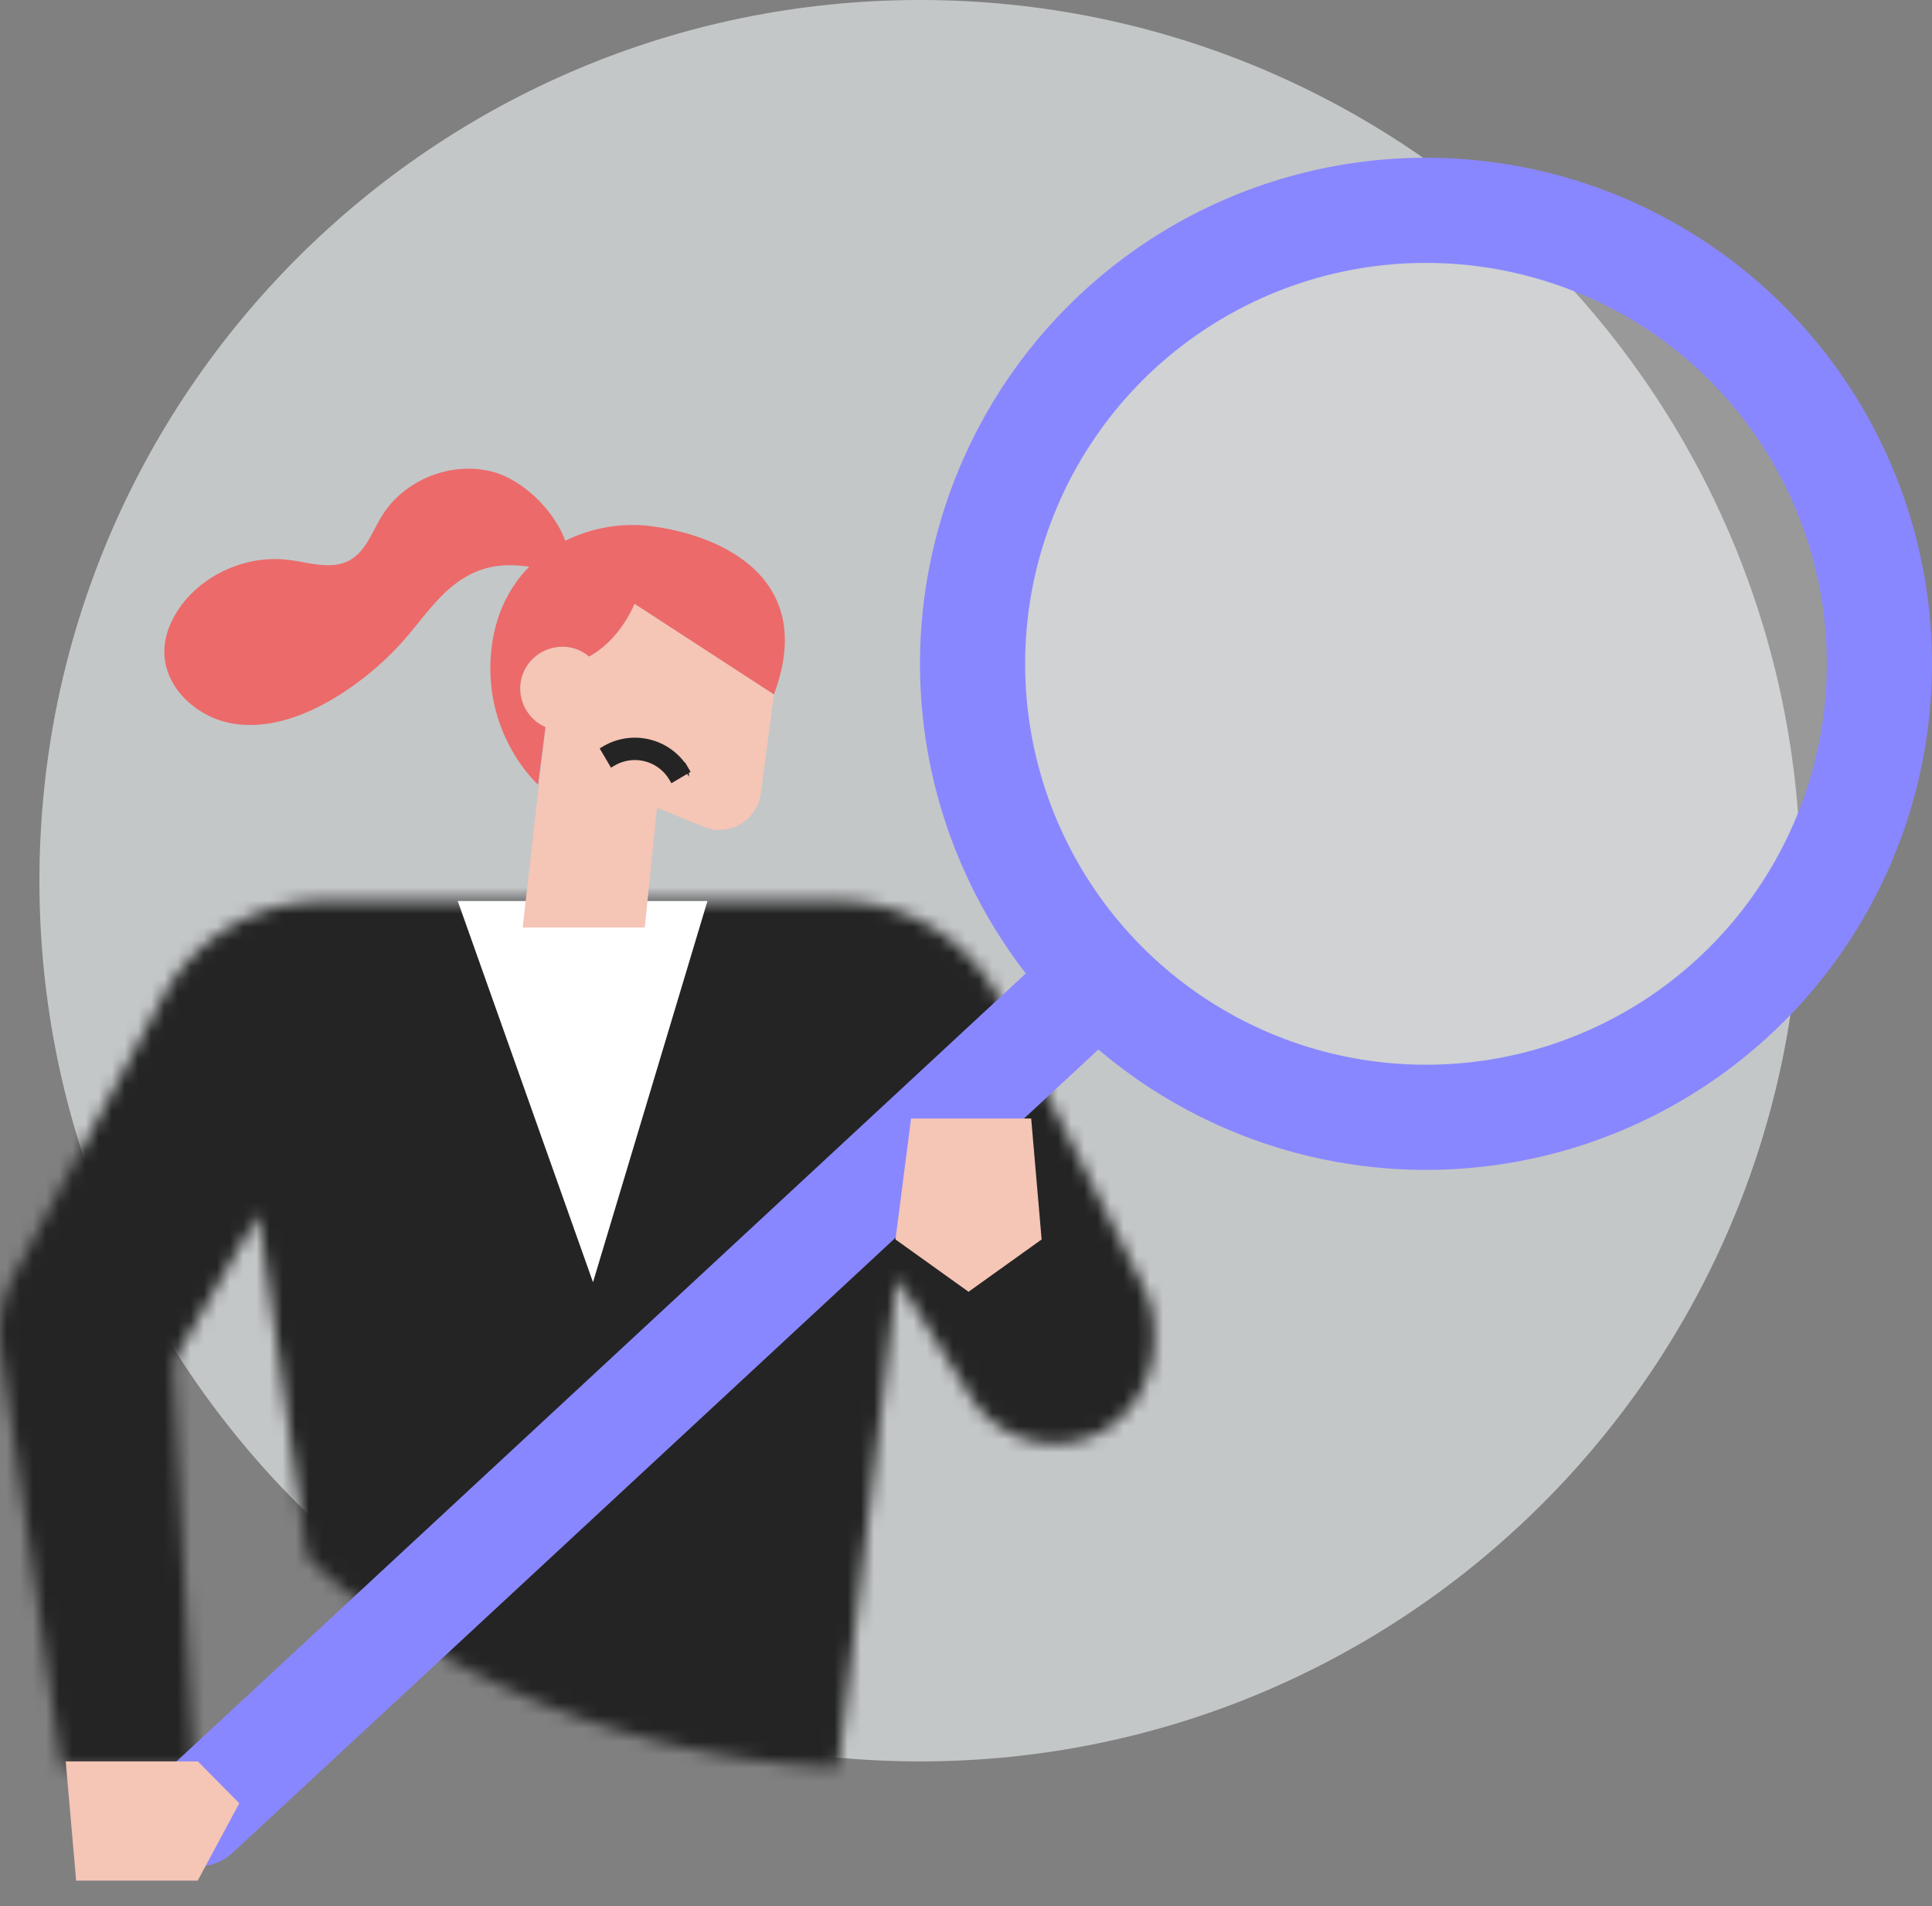 <svg width="147" height="145" viewBox="0 0 147 145" fill="none" xmlns="http://www.w3.org/2000/svg"><rect x="0" y="0" width="147" height="145" fill="#808080" stroke="none"/><path opacity=".6" fill-rule="evenodd" clip-rule="evenodd" d="M137 67.002C137 104.008 107.003 134 70 134S3 104.008 3 67.002C3 29.998 32.997 0 70 0s67 29.997 67 67.002z" fill="#F1F6F8"/><mask id="a" maskUnits="userSpaceOnUse" x="0" y="68" width="88" height="67"><path fill-rule="evenodd" clip-rule="evenodd" d="M1.131 96.89L12.4 75.844a13.809 13.809 0 0112.157-7.287h39.23a13.79 13.79 0 0112.331 7.618l10.878 21.691a7.598 7.598 0 01.808 3.39v.678c0 3.607-2.383 6.928-5.897 7.703a7.524 7.524 0 01-8.037-3.38l-5.614-9.038-4.47 37.214S53 134.434 41 129.5s-17.642-11.119-17.642-11.119l-3.689-26.008-6.516 11.275 1.589 30.786H4.686L.095 102.785A9.63 9.63 0 011.13 96.89z" fill="#EFC16D"/></mask><g mask="url(#a)"><path fill="#242424" d="M-99-21h274v206H-99z"/></g><path d="M12.28 135.068a3.999 3.999 0 105.44 5.864l-5.44-5.864zm68.4-63.454l-68.4 63.454 5.44 5.864 68.401-63.453-5.44-5.865z" fill="#8987FF"/><path fill-rule="evenodd" clip-rule="evenodd" d="M79.254 94.292l-.794-9.2h-9.141l-1.185 9.2 5.56 3.981 5.56-3.98zM15.057 134l3.15 3.186-3.164 5.886H5.794L5 134h10.057z" fill="#F5C5B6"/><path d="M45.12 97.547l-10.292-29h19l-8.708 29z" fill="#fff"/><path fill-rule="evenodd" clip-rule="evenodd" d="M39.608 51.973c.188-1.45 1.332-2.529 2.705-2.732.283-.042.58-.06.875-.02.62.08 1.185.345 1.63.723 2.41-1.297 3.46-4.014 3.46-4.014l10.608 6.896-.997 7.523c-.269 2.04-2.355 3.3-4.28 2.58l-3.622-1.478-.929 9.108H39.77l1.737-15.246a3.2 3.2 0 01-1.898-3.34z" fill="#F5C5B6"/><path fill-rule="evenodd" clip-rule="evenodd" d="M14.095 45.672c1.912-2.246 4.968-3.442 7.89-3.074 1.547.196 3.217.778 4.59.04 1.252-.674 1.737-2.183 2.49-3.396 1.71-2.773 5.332-4.198 8.482-3.332 2.18.603 4.564 2.812 5.466 5.23a11.49 11.49 0 016.596-1.102c5.345.704 12.574 3.992 9.276 12.787L48.277 45.93s-1.05 2.718-3.46 4.014a3.157 3.157 0 00-1.63-.723 3.111 3.111 0 00-.874.02c-1.373.204-2.518 1.283-2.706 2.733a3.2 3.2 0 001.898 3.34l-.566 4.379s-4.388-3.914-3.513-10.582c.336-2.506 1.373-4.51 2.84-5.997-1.79-.25-3.513-.17-5.358 1.11-1.615 1.13-2.746 2.822-4.039 4.316a22.757 22.757 0 01-5.438 4.572c-2.33 1.396-5.062 2.382-7.741 1.93-2.68-.453-5.17-2.698-5.183-5.417-.014-1.452.66-2.844 1.588-3.952z" fill="#EC6A6A"/><path d="M52.213 58.742l.129-.076-.076-.129a4.582 4.582 0 00-2.815-2.12 4.578 4.578 0 00-3.488.496l-.129.076.076.129.556.947.076.13.13-.076a3.202 3.202 0 014.39 1.13l.076.13.13-.076.945-.56z" fill="#242424" stroke="#242424" stroke-width=".3"/><circle cx="108.5" cy="50.5" r="34.5" fill="#fff" fill-opacity=".2" stroke="#8987FF" stroke-width="8"/></svg>
